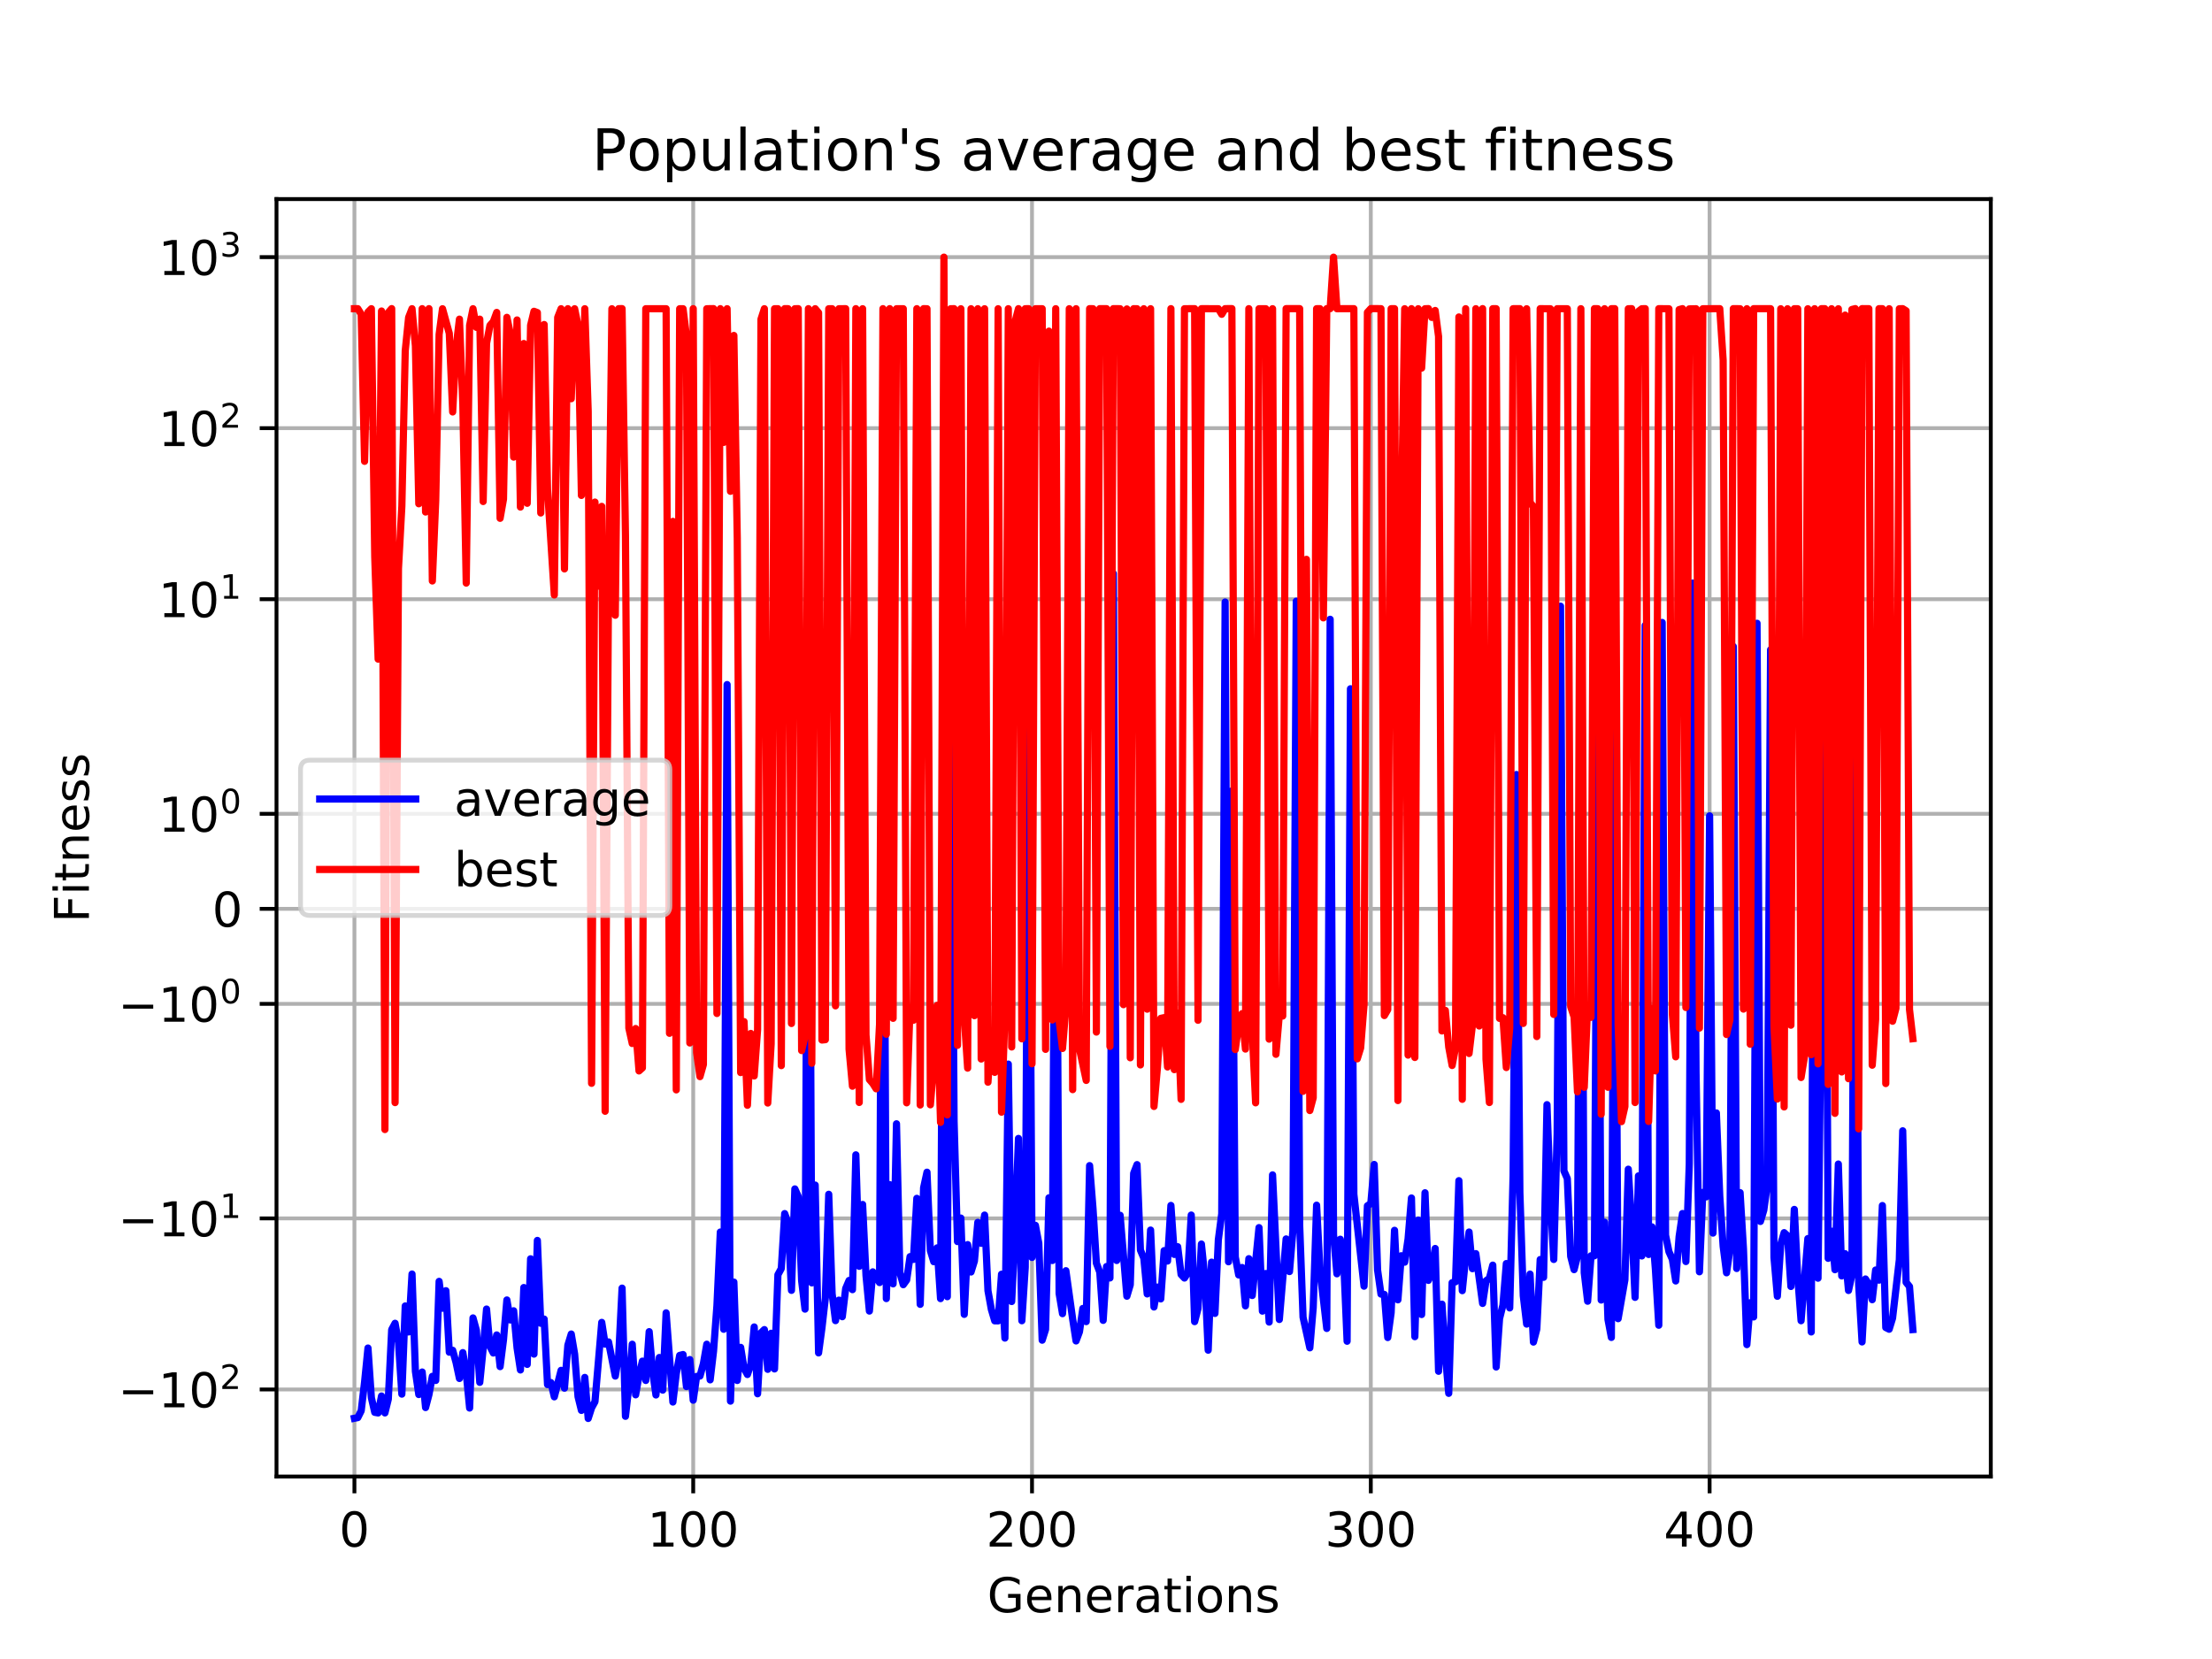 <?xml version="1.0" encoding="utf-8" standalone="no"?>
<!DOCTYPE svg PUBLIC "-//W3C//DTD SVG 1.1//EN"
  "http://www.w3.org/Graphics/SVG/1.1/DTD/svg11.dtd">
<!-- Created with matplotlib (https://matplotlib.org/) -->
<svg height="345.6pt" version="1.1" viewBox="0 0 460.8 345.6" width="460.8pt" xmlns="http://www.w3.org/2000/svg" xmlns:xlink="http://www.w3.org/1999/xlink">
 <defs>
  <style type="text/css">
*{stroke-linecap:butt;stroke-linejoin:round;}
  </style>
 </defs>
 <g id="figure_1">
  <g id="patch_1">
   <path d="M 0 345.6 
L 460.8 345.6 
L 460.8 0 
L 0 0 
z
" style="fill:#ffffff;"/>
  </g>
  <g id="axes_1">
   <g id="patch_2">
    <path d="M 57.6 307.584 
L 414.72 307.584 
L 414.72 41.472 
L 57.6 41.472 
z
" style="fill:#ffffff;"/>
   </g>
   <g id="matplotlib.axis_1">
    <g id="xtick_1">
     <g id="line2d_1">
      <path clip-path="url(#pacd2a97921)" d="M 73.833 307.584 
L 73.833 41.472 
" style="fill:none;stroke:#b0b0b0;stroke-linecap:square;stroke-width:0.8;"/>
     </g>
     <g id="line2d_2">
      <defs>
       <path d="M 0 0 
L 0 3.5 
" id="m0d4d7b75b8" style="stroke:#000000;stroke-width:0.8;"/>
      </defs>
      <g>
       <use style="stroke:#000000;stroke-width:0.8;" x="73.833" xlink:href="#m0d4d7b75b8" y="307.584"/>
      </g>
     </g>
     <g id="text_1">
      <!-- 0 -->
      <defs>
       <path d="M 31.781 66.406 
Q 24.172 66.406 20.328 58.906 
Q 16.5 51.422 16.5 36.375 
Q 16.5 21.391 20.328 13.891 
Q 24.172 6.391 31.781 6.391 
Q 39.453 6.391 43.281 13.891 
Q 47.125 21.391 47.125 36.375 
Q 47.125 51.422 43.281 58.906 
Q 39.453 66.406 31.781 66.406 
z
M 31.781 74.219 
Q 44.047 74.219 50.516 64.516 
Q 56.984 54.828 56.984 36.375 
Q 56.984 17.969 50.516 8.266 
Q 44.047 -1.422 31.781 -1.422 
Q 19.531 -1.422 13.062 8.266 
Q 6.594 17.969 6.594 36.375 
Q 6.594 54.828 13.062 64.516 
Q 19.531 74.219 31.781 74.219 
z
" id="DejaVuSans-48"/>
      </defs>
      <g transform="translate(70.651 322.182)scale(0.1 -0.1)">
       <use xlink:href="#DejaVuSans-48"/>
      </g>
     </g>
    </g>
    <g id="xtick_2">
     <g id="line2d_3">
      <path clip-path="url(#pacd2a97921)" d="M 144.41 307.584 
L 144.41 41.472 
" style="fill:none;stroke:#b0b0b0;stroke-linecap:square;stroke-width:0.8;"/>
     </g>
     <g id="line2d_4">
      <g>
       <use style="stroke:#000000;stroke-width:0.8;" x="144.41" xlink:href="#m0d4d7b75b8" y="307.584"/>
      </g>
     </g>
     <g id="text_2">
      <!-- 100 -->
      <defs>
       <path d="M 12.406 8.297 
L 28.516 8.297 
L 28.516 63.922 
L 10.984 60.406 
L 10.984 69.391 
L 28.422 72.906 
L 38.281 72.906 
L 38.281 8.297 
L 54.391 8.297 
L 54.391 0 
L 12.406 0 
z
" id="DejaVuSans-49"/>
      </defs>
      <g transform="translate(134.866 322.182)scale(0.1 -0.1)">
       <use xlink:href="#DejaVuSans-49"/>
       <use x="63.623" xlink:href="#DejaVuSans-48"/>
       <use x="127.246" xlink:href="#DejaVuSans-48"/>
      </g>
     </g>
    </g>
    <g id="xtick_3">
     <g id="line2d_5">
      <path clip-path="url(#pacd2a97921)" d="M 214.987 307.584 
L 214.987 41.472 
" style="fill:none;stroke:#b0b0b0;stroke-linecap:square;stroke-width:0.8;"/>
     </g>
     <g id="line2d_6">
      <g>
       <use style="stroke:#000000;stroke-width:0.8;" x="214.987" xlink:href="#m0d4d7b75b8" y="307.584"/>
      </g>
     </g>
     <g id="text_3">
      <!-- 200 -->
      <defs>
       <path d="M 19.188 8.297 
L 53.609 8.297 
L 53.609 0 
L 7.328 0 
L 7.328 8.297 
Q 12.938 14.109 22.625 23.891 
Q 32.328 33.688 34.812 36.531 
Q 39.547 41.844 41.422 45.531 
Q 43.312 49.219 43.312 52.781 
Q 43.312 58.594 39.234 62.25 
Q 35.156 65.922 28.609 65.922 
Q 23.969 65.922 18.812 64.312 
Q 13.672 62.703 7.812 59.422 
L 7.812 69.391 
Q 13.766 71.781 18.938 73 
Q 24.125 74.219 28.422 74.219 
Q 39.75 74.219 46.484 68.547 
Q 53.219 62.891 53.219 53.422 
Q 53.219 48.922 51.531 44.891 
Q 49.859 40.875 45.406 35.406 
Q 44.188 33.984 37.641 27.219 
Q 31.109 20.453 19.188 8.297 
z
" id="DejaVuSans-50"/>
      </defs>
      <g transform="translate(205.443 322.182)scale(0.1 -0.1)">
       <use xlink:href="#DejaVuSans-50"/>
       <use x="63.623" xlink:href="#DejaVuSans-48"/>
       <use x="127.246" xlink:href="#DejaVuSans-48"/>
      </g>
     </g>
    </g>
    <g id="xtick_4">
     <g id="line2d_7">
      <path clip-path="url(#pacd2a97921)" d="M 285.564 307.584 
L 285.564 41.472 
" style="fill:none;stroke:#b0b0b0;stroke-linecap:square;stroke-width:0.8;"/>
     </g>
     <g id="line2d_8">
      <g>
       <use style="stroke:#000000;stroke-width:0.8;" x="285.564" xlink:href="#m0d4d7b75b8" y="307.584"/>
      </g>
     </g>
     <g id="text_4">
      <!-- 300 -->
      <defs>
       <path d="M 40.578 39.312 
Q 47.656 37.797 51.625 33 
Q 55.609 28.219 55.609 21.188 
Q 55.609 10.406 48.188 4.484 
Q 40.766 -1.422 27.094 -1.422 
Q 22.516 -1.422 17.656 -0.516 
Q 12.797 0.391 7.625 2.203 
L 7.625 11.719 
Q 11.719 9.328 16.594 8.109 
Q 21.484 6.891 26.812 6.891 
Q 36.078 6.891 40.938 10.547 
Q 45.797 14.203 45.797 21.188 
Q 45.797 27.641 41.281 31.266 
Q 36.766 34.906 28.719 34.906 
L 20.219 34.906 
L 20.219 43.016 
L 29.109 43.016 
Q 36.375 43.016 40.234 45.922 
Q 44.094 48.828 44.094 54.297 
Q 44.094 59.906 40.109 62.906 
Q 36.141 65.922 28.719 65.922 
Q 24.656 65.922 20.016 65.031 
Q 15.375 64.156 9.812 62.312 
L 9.812 71.094 
Q 15.438 72.656 20.344 73.438 
Q 25.25 74.219 29.594 74.219 
Q 40.828 74.219 47.359 69.109 
Q 53.906 64.016 53.906 55.328 
Q 53.906 49.266 50.438 45.094 
Q 46.969 40.922 40.578 39.312 
z
" id="DejaVuSans-51"/>
      </defs>
      <g transform="translate(276.02 322.182)scale(0.1 -0.1)">
       <use xlink:href="#DejaVuSans-51"/>
       <use x="63.623" xlink:href="#DejaVuSans-48"/>
       <use x="127.246" xlink:href="#DejaVuSans-48"/>
      </g>
     </g>
    </g>
    <g id="xtick_5">
     <g id="line2d_9">
      <path clip-path="url(#pacd2a97921)" d="M 356.141 307.584 
L 356.141 41.472 
" style="fill:none;stroke:#b0b0b0;stroke-linecap:square;stroke-width:0.8;"/>
     </g>
     <g id="line2d_10">
      <g>
       <use style="stroke:#000000;stroke-width:0.8;" x="356.141" xlink:href="#m0d4d7b75b8" y="307.584"/>
      </g>
     </g>
     <g id="text_5">
      <!-- 400 -->
      <defs>
       <path d="M 37.797 64.312 
L 12.891 25.391 
L 37.797 25.391 
z
M 35.203 72.906 
L 47.609 72.906 
L 47.609 25.391 
L 58.016 25.391 
L 58.016 17.188 
L 47.609 17.188 
L 47.609 0 
L 37.797 0 
L 37.797 17.188 
L 4.891 17.188 
L 4.891 26.703 
z
" id="DejaVuSans-52"/>
      </defs>
      <g transform="translate(346.597 322.182)scale(0.1 -0.1)">
       <use xlink:href="#DejaVuSans-52"/>
       <use x="63.623" xlink:href="#DejaVuSans-48"/>
       <use x="127.246" xlink:href="#DejaVuSans-48"/>
      </g>
     </g>
    </g>
    <g id="text_6">
     <!-- Generations -->
     <defs>
      <path d="M 59.516 10.406 
L 59.516 29.984 
L 43.406 29.984 
L 43.406 38.094 
L 69.281 38.094 
L 69.281 6.781 
Q 63.578 2.734 56.688 0.656 
Q 49.812 -1.422 42 -1.422 
Q 24.906 -1.422 15.25 8.562 
Q 5.609 18.562 5.609 36.375 
Q 5.609 54.25 15.25 64.234 
Q 24.906 74.219 42 74.219 
Q 49.125 74.219 55.547 72.453 
Q 61.969 70.703 67.391 67.281 
L 67.391 56.781 
Q 61.922 61.422 55.766 63.766 
Q 49.609 66.109 42.828 66.109 
Q 29.438 66.109 22.719 58.641 
Q 16.016 51.172 16.016 36.375 
Q 16.016 21.625 22.719 14.156 
Q 29.438 6.688 42.828 6.688 
Q 48.047 6.688 52.141 7.594 
Q 56.25 8.5 59.516 10.406 
z
" id="DejaVuSans-71"/>
      <path d="M 56.203 29.594 
L 56.203 25.203 
L 14.891 25.203 
Q 15.484 15.922 20.484 11.062 
Q 25.484 6.203 34.422 6.203 
Q 39.594 6.203 44.453 7.469 
Q 49.312 8.734 54.109 11.281 
L 54.109 2.781 
Q 49.266 0.734 44.188 -0.344 
Q 39.109 -1.422 33.891 -1.422 
Q 20.797 -1.422 13.156 6.188 
Q 5.516 13.812 5.516 26.812 
Q 5.516 40.234 12.766 48.109 
Q 20.016 56 32.328 56 
Q 43.359 56 49.781 48.891 
Q 56.203 41.797 56.203 29.594 
z
M 47.219 32.234 
Q 47.125 39.594 43.094 43.984 
Q 39.062 48.391 32.422 48.391 
Q 24.906 48.391 20.391 44.141 
Q 15.875 39.891 15.188 32.172 
z
" id="DejaVuSans-101"/>
      <path d="M 54.891 33.016 
L 54.891 0 
L 45.906 0 
L 45.906 32.719 
Q 45.906 40.484 42.875 44.328 
Q 39.844 48.188 33.797 48.188 
Q 26.516 48.188 22.312 43.547 
Q 18.109 38.922 18.109 30.906 
L 18.109 0 
L 9.078 0 
L 9.078 54.688 
L 18.109 54.688 
L 18.109 46.188 
Q 21.344 51.125 25.703 53.562 
Q 30.078 56 35.797 56 
Q 45.219 56 50.047 50.172 
Q 54.891 44.344 54.891 33.016 
z
" id="DejaVuSans-110"/>
      <path d="M 41.109 46.297 
Q 39.594 47.172 37.812 47.578 
Q 36.031 48 33.891 48 
Q 26.266 48 22.188 43.047 
Q 18.109 38.094 18.109 28.812 
L 18.109 0 
L 9.078 0 
L 9.078 54.688 
L 18.109 54.688 
L 18.109 46.188 
Q 20.953 51.172 25.484 53.578 
Q 30.031 56 36.531 56 
Q 37.453 56 38.578 55.875 
Q 39.703 55.766 41.062 55.516 
z
" id="DejaVuSans-114"/>
      <path d="M 34.281 27.484 
Q 23.391 27.484 19.188 25 
Q 14.984 22.516 14.984 16.5 
Q 14.984 11.719 18.141 8.906 
Q 21.297 6.109 26.703 6.109 
Q 34.188 6.109 38.703 11.406 
Q 43.219 16.703 43.219 25.484 
L 43.219 27.484 
z
M 52.203 31.203 
L 52.203 0 
L 43.219 0 
L 43.219 8.297 
Q 40.141 3.328 35.547 0.953 
Q 30.953 -1.422 24.312 -1.422 
Q 15.922 -1.422 10.953 3.297 
Q 6 8.016 6 15.922 
Q 6 25.141 12.172 29.828 
Q 18.359 34.516 30.609 34.516 
L 43.219 34.516 
L 43.219 35.406 
Q 43.219 41.609 39.141 45 
Q 35.062 48.391 27.688 48.391 
Q 23 48.391 18.547 47.266 
Q 14.109 46.141 10.016 43.891 
L 10.016 52.203 
Q 14.938 54.109 19.578 55.047 
Q 24.219 56 28.609 56 
Q 40.484 56 46.344 49.844 
Q 52.203 43.703 52.203 31.203 
z
" id="DejaVuSans-97"/>
      <path d="M 18.312 70.219 
L 18.312 54.688 
L 36.812 54.688 
L 36.812 47.703 
L 18.312 47.703 
L 18.312 18.016 
Q 18.312 11.328 20.141 9.422 
Q 21.969 7.516 27.594 7.516 
L 36.812 7.516 
L 36.812 0 
L 27.594 0 
Q 17.188 0 13.234 3.875 
Q 9.281 7.766 9.281 18.016 
L 9.281 47.703 
L 2.688 47.703 
L 2.688 54.688 
L 9.281 54.688 
L 9.281 70.219 
z
" id="DejaVuSans-116"/>
      <path d="M 9.422 54.688 
L 18.406 54.688 
L 18.406 0 
L 9.422 0 
z
M 9.422 75.984 
L 18.406 75.984 
L 18.406 64.594 
L 9.422 64.594 
z
" id="DejaVuSans-105"/>
      <path d="M 30.609 48.391 
Q 23.391 48.391 19.188 42.75 
Q 14.984 37.109 14.984 27.297 
Q 14.984 17.484 19.156 11.844 
Q 23.344 6.203 30.609 6.203 
Q 37.797 6.203 41.984 11.859 
Q 46.188 17.531 46.188 27.297 
Q 46.188 37.016 41.984 42.703 
Q 37.797 48.391 30.609 48.391 
z
M 30.609 56 
Q 42.328 56 49.016 48.375 
Q 55.719 40.766 55.719 27.297 
Q 55.719 13.875 49.016 6.219 
Q 42.328 -1.422 30.609 -1.422 
Q 18.844 -1.422 12.172 6.219 
Q 5.516 13.875 5.516 27.297 
Q 5.516 40.766 12.172 48.375 
Q 18.844 56 30.609 56 
z
" id="DejaVuSans-111"/>
      <path d="M 44.281 53.078 
L 44.281 44.578 
Q 40.484 46.531 36.375 47.5 
Q 32.281 48.484 27.875 48.484 
Q 21.188 48.484 17.844 46.438 
Q 14.5 44.391 14.5 40.281 
Q 14.5 37.156 16.891 35.375 
Q 19.281 33.594 26.516 31.984 
L 29.594 31.297 
Q 39.156 29.25 43.188 25.516 
Q 47.219 21.781 47.219 15.094 
Q 47.219 7.469 41.188 3.016 
Q 35.156 -1.422 24.609 -1.422 
Q 20.219 -1.422 15.453 -0.562 
Q 10.688 0.297 5.422 2 
L 5.422 11.281 
Q 10.406 8.688 15.234 7.391 
Q 20.062 6.109 24.812 6.109 
Q 31.156 6.109 34.562 8.281 
Q 37.984 10.453 37.984 14.406 
Q 37.984 18.062 35.516 20.016 
Q 33.062 21.969 24.703 23.781 
L 21.578 24.516 
Q 13.234 26.266 9.516 29.906 
Q 5.812 33.547 5.812 39.891 
Q 5.812 47.609 11.281 51.797 
Q 16.75 56 26.812 56 
Q 31.781 56 36.172 55.266 
Q 40.578 54.547 44.281 53.078 
z
" id="DejaVuSans-115"/>
     </defs>
     <g transform="translate(205.662 335.861)scale(0.1 -0.1)">
      <use xlink:href="#DejaVuSans-71"/>
      <use x="77.49" xlink:href="#DejaVuSans-101"/>
      <use x="139.014" xlink:href="#DejaVuSans-110"/>
      <use x="202.393" xlink:href="#DejaVuSans-101"/>
      <use x="263.916" xlink:href="#DejaVuSans-114"/>
      <use x="305.029" xlink:href="#DejaVuSans-97"/>
      <use x="366.309" xlink:href="#DejaVuSans-116"/>
      <use x="405.518" xlink:href="#DejaVuSans-105"/>
      <use x="433.301" xlink:href="#DejaVuSans-111"/>
      <use x="494.482" xlink:href="#DejaVuSans-110"/>
      <use x="557.861" xlink:href="#DejaVuSans-115"/>
     </g>
    </g>
   </g>
   <g id="matplotlib.axis_2">
    <g id="ytick_1">
     <g id="line2d_11">
      <path clip-path="url(#pacd2a97921)" d="M 57.6 289.451 
L 414.72 289.451 
" style="fill:none;stroke:#b0b0b0;stroke-linecap:square;stroke-width:0.8;"/>
     </g>
     <g id="line2d_12">
      <defs>
       <path d="M 0 0 
L -3.5 0 
" id="m104f78a290" style="stroke:#000000;stroke-width:0.8;"/>
      </defs>
      <g>
       <use style="stroke:#000000;stroke-width:0.8;" x="57.6" xlink:href="#m104f78a290" y="289.451"/>
      </g>
     </g>
     <g id="text_7">
      <!-- $\mathdefault{-10^{2}}$ -->
      <defs>
       <path d="M 10.594 35.5 
L 73.188 35.5 
L 73.188 27.203 
L 10.594 27.203 
z
" id="DejaVuSans-8722"/>
      </defs>
      <g transform="translate(24.6 293.25)scale(0.1 -0.1)">
       <use transform="translate(0 0.766)" xlink:href="#DejaVuSans-8722"/>
       <use transform="translate(83.789 0.766)" xlink:href="#DejaVuSans-49"/>
       <use transform="translate(147.412 0.766)" xlink:href="#DejaVuSans-48"/>
       <use transform="translate(211.992 39.047)scale(0.7)" xlink:href="#DejaVuSans-50"/>
      </g>
     </g>
    </g>
    <g id="ytick_2">
     <g id="line2d_13">
      <path clip-path="url(#pacd2a97921)" d="M 57.6 253.819 
L 414.72 253.819 
" style="fill:none;stroke:#b0b0b0;stroke-linecap:square;stroke-width:0.8;"/>
     </g>
     <g id="line2d_14">
      <g>
       <use style="stroke:#000000;stroke-width:0.8;" x="57.6" xlink:href="#m104f78a290" y="253.819"/>
      </g>
     </g>
     <g id="text_8">
      <!-- $\mathdefault{-10^{1}}$ -->
      <g transform="translate(24.6 257.618)scale(0.1 -0.1)">
       <use transform="translate(0 0.684)" xlink:href="#DejaVuSans-8722"/>
       <use transform="translate(83.789 0.684)" xlink:href="#DejaVuSans-49"/>
       <use transform="translate(147.412 0.684)" xlink:href="#DejaVuSans-48"/>
       <use transform="translate(211.992 38.966)scale(0.7)" xlink:href="#DejaVuSans-49"/>
      </g>
     </g>
    </g>
    <g id="ytick_3">
     <g id="line2d_15">
      <path clip-path="url(#pacd2a97921)" d="M 57.6 209.118 
L 414.72 209.118 
" style="fill:none;stroke:#b0b0b0;stroke-linecap:square;stroke-width:0.8;"/>
     </g>
     <g id="line2d_16">
      <g>
       <use style="stroke:#000000;stroke-width:0.8;" x="57.6" xlink:href="#m104f78a290" y="209.118"/>
      </g>
     </g>
     <g id="text_9">
      <!-- $\mathdefault{-10^{0}}$ -->
      <g transform="translate(24.6 212.918)scale(0.1 -0.1)">
       <use transform="translate(0 0.766)" xlink:href="#DejaVuSans-8722"/>
       <use transform="translate(83.789 0.766)" xlink:href="#DejaVuSans-49"/>
       <use transform="translate(147.412 0.766)" xlink:href="#DejaVuSans-48"/>
       <use transform="translate(211.992 39.047)scale(0.7)" xlink:href="#DejaVuSans-48"/>
      </g>
     </g>
    </g>
    <g id="ytick_4">
     <g id="line2d_17">
      <path clip-path="url(#pacd2a97921)" d="M 57.6 189.323 
L 414.72 189.323 
" style="fill:none;stroke:#b0b0b0;stroke-linecap:square;stroke-width:0.8;"/>
     </g>
     <g id="line2d_18">
      <g>
       <use style="stroke:#000000;stroke-width:0.8;" x="57.6" xlink:href="#m104f78a290" y="189.323"/>
      </g>
     </g>
     <g id="text_10">
      <!-- $\mathdefault{0}$ -->
      <g transform="translate(44.2 193.122)scale(0.1 -0.1)">
       <use transform="translate(0 0.781)" xlink:href="#DejaVuSans-48"/>
      </g>
     </g>
    </g>
    <g id="ytick_5">
     <g id="line2d_19">
      <path clip-path="url(#pacd2a97921)" d="M 57.6 169.528 
L 414.72 169.528 
" style="fill:none;stroke:#b0b0b0;stroke-linecap:square;stroke-width:0.8;"/>
     </g>
     <g id="line2d_20">
      <g>
       <use style="stroke:#000000;stroke-width:0.8;" x="57.6" xlink:href="#m104f78a290" y="169.528"/>
      </g>
     </g>
     <g id="text_11">
      <!-- $\mathdefault{10^{0}}$ -->
      <g transform="translate(33 173.327)scale(0.1 -0.1)">
       <use transform="translate(0 0.766)" xlink:href="#DejaVuSans-49"/>
       <use transform="translate(63.623 0.766)" xlink:href="#DejaVuSans-48"/>
       <use transform="translate(128.203 39.047)scale(0.7)" xlink:href="#DejaVuSans-48"/>
      </g>
     </g>
    </g>
    <g id="ytick_6">
     <g id="line2d_21">
      <path clip-path="url(#pacd2a97921)" d="M 57.6 124.827 
L 414.72 124.827 
" style="fill:none;stroke:#b0b0b0;stroke-linecap:square;stroke-width:0.8;"/>
     </g>
     <g id="line2d_22">
      <g>
       <use style="stroke:#000000;stroke-width:0.8;" x="57.6" xlink:href="#m104f78a290" y="124.827"/>
      </g>
     </g>
     <g id="text_12">
      <!-- $\mathdefault{10^{1}}$ -->
      <g transform="translate(33 128.626)scale(0.1 -0.1)">
       <use transform="translate(0 0.684)" xlink:href="#DejaVuSans-49"/>
       <use transform="translate(63.623 0.684)" xlink:href="#DejaVuSans-48"/>
       <use transform="translate(128.203 38.966)scale(0.7)" xlink:href="#DejaVuSans-49"/>
      </g>
     </g>
    </g>
    <g id="ytick_7">
     <g id="line2d_23">
      <path clip-path="url(#pacd2a97921)" d="M 57.6 89.195 
L 414.72 89.195 
" style="fill:none;stroke:#b0b0b0;stroke-linecap:square;stroke-width:0.8;"/>
     </g>
     <g id="line2d_24">
      <g>
       <use style="stroke:#000000;stroke-width:0.8;" x="57.6" xlink:href="#m104f78a290" y="89.195"/>
      </g>
     </g>
     <g id="text_13">
      <!-- $\mathdefault{10^{2}}$ -->
      <g transform="translate(33 92.994)scale(0.1 -0.1)">
       <use transform="translate(0 0.766)" xlink:href="#DejaVuSans-49"/>
       <use transform="translate(63.623 0.766)" xlink:href="#DejaVuSans-48"/>
       <use transform="translate(128.203 39.047)scale(0.7)" xlink:href="#DejaVuSans-50"/>
      </g>
     </g>
    </g>
    <g id="ytick_8">
     <g id="line2d_25">
      <path clip-path="url(#pacd2a97921)" d="M 57.6 53.563 
L 414.72 53.563 
" style="fill:none;stroke:#b0b0b0;stroke-linecap:square;stroke-width:0.8;"/>
     </g>
     <g id="line2d_26">
      <g>
       <use style="stroke:#000000;stroke-width:0.8;" x="57.6" xlink:href="#m104f78a290" y="53.563"/>
      </g>
     </g>
     <g id="text_14">
      <!-- $\mathdefault{10^{3}}$ -->
      <g transform="translate(33 57.362)scale(0.1 -0.1)">
       <use transform="translate(0 0.766)" xlink:href="#DejaVuSans-49"/>
       <use transform="translate(63.623 0.766)" xlink:href="#DejaVuSans-48"/>
       <use transform="translate(128.203 39.047)scale(0.7)" xlink:href="#DejaVuSans-51"/>
      </g>
     </g>
    </g>
    <g id="text_15">
     <!-- Fitness -->
     <defs>
      <path d="M 9.812 72.906 
L 51.703 72.906 
L 51.703 64.594 
L 19.672 64.594 
L 19.672 43.109 
L 48.578 43.109 
L 48.578 34.812 
L 19.672 34.812 
L 19.672 0 
L 9.812 0 
z
" id="DejaVuSans-70"/>
     </defs>
     <g transform="translate(18.52 192.202)rotate(-90)scale(0.1 -0.1)">
      <use xlink:href="#DejaVuSans-70"/>
      <use x="57.41" xlink:href="#DejaVuSans-105"/>
      <use x="85.193" xlink:href="#DejaVuSans-116"/>
      <use x="124.402" xlink:href="#DejaVuSans-110"/>
      <use x="187.781" xlink:href="#DejaVuSans-101"/>
      <use x="249.305" xlink:href="#DejaVuSans-115"/>
      <use x="301.404" xlink:href="#DejaVuSans-115"/>
     </g>
    </g>
   </g>
   <g id="line2d_27">
    <path clip-path="url(#pacd2a97921)" d="M 73.833 295.453 
L 74.538 295.313 
L 75.244 293.892 
L 75.95 287.892 
L 76.656 280.82 
L 77.362 291.163 
L 78.067 294.214 
L 78.773 294.342 
L 79.479 290.811 
L 80.185 294.335 
L 80.89 291.475 
L 81.596 276.987 
L 82.302 275.664 
L 83.008 279.632 
L 83.714 290.42 
L 84.419 272.054 
L 85.125 277.472 
L 85.831 265.407 
L 86.537 285.687 
L 87.242 290.506 
L 87.948 285.818 
L 88.654 293.217 
L 89.36 290.521 
L 90.065 286.719 
L 90.771 287.574 
L 91.477 266.934 
L 92.183 272.531 
L 92.889 268.877 
L 93.594 281.688 
L 94.3 281.292 
L 95.006 283.844 
L 95.712 287.16 
L 96.417 281.777 
L 97.123 286.041 
L 97.829 293.318 
L 98.535 274.549 
L 99.24 277.122 
L 99.946 287.97 
L 100.652 280.961 
L 101.358 272.7 
L 102.064 280.482 
L 102.769 281.858 
L 103.475 278.094 
L 104.181 284.689 
L 104.887 279.1 
L 105.592 270.808 
L 106.298 274.969 
L 107.004 273.063 
L 107.71 280.781 
L 108.415 285.388 
L 109.121 268.218 
L 109.827 284.226 
L 110.533 262.233 
L 111.239 282.084 
L 111.944 258.405 
L 112.65 275.664 
L 113.356 274.787 
L 114.062 288.441 
L 114.767 288.018 
L 115.473 290.984 
L 116.885 285.469 
L 117.591 289.18 
L 118.296 280.225 
L 119.002 277.904 
L 119.708 282.082 
L 120.414 290.95 
L 121.119 293.812 
L 121.825 286.941 
L 122.531 295.488 
L 123.237 293.283 
L 123.942 291.995 
L 125.354 275.477 
L 126.06 280.009 
L 126.766 279.546 
L 128.177 286.661 
L 128.883 282.437 
L 129.589 268.341 
L 130.294 295.042 
L 131 288.85 
L 131.706 280.028 
L 132.412 290.565 
L 133.117 286.556 
L 133.823 283.557 
L 134.529 287.574 
L 135.235 277.41 
L 135.941 285.599 
L 136.646 290.595 
L 137.352 282.793 
L 138.058 289.586 
L 138.764 273.493 
L 140.175 292.068 
L 140.881 286.173 
L 141.587 282.358 
L 142.292 282.178 
L 142.998 288.846 
L 143.704 283.223 
L 144.41 291.686 
L 145.116 286.732 
L 145.821 286.652 
L 146.527 284.079 
L 147.233 280.026 
L 147.939 287.448 
L 148.644 281.465 
L 149.35 271.974 
L 150.056 256.66 
L 150.762 276.913 
L 151.468 142.606 
L 152.173 291.879 
L 152.879 267.08 
L 153.585 287.575 
L 154.291 280.68 
L 154.996 285.027 
L 155.702 286.333 
L 156.408 284.254 
L 157.114 276.43 
L 157.819 290.346 
L 158.525 277.667 
L 159.231 276.981 
L 159.937 285.253 
L 160.643 277.745 
L 161.348 285.174 
L 162.054 265.549 
L 162.76 264.253 
L 163.466 252.815 
L 164.171 254.758 
L 164.877 268.802 
L 165.583 247.678 
L 166.289 249.257 
L 166.994 266.797 
L 167.7 272.716 
L 168.406 117.644 
L 169.112 267.245 
L 169.818 246.869 
L 170.523 281.833 
L 171.229 276.612 
L 171.935 270.388 
L 172.641 248.795 
L 173.346 269.498 
L 174.052 275.111 
L 174.758 270.846 
L 175.464 274.291 
L 176.169 268.424 
L 176.875 266.748 
L 177.581 268.66 
L 178.287 240.576 
L 178.993 263.796 
L 179.698 250.911 
L 180.404 265.724 
L 181.11 273.117 
L 181.816 264.953 
L 183.227 267.181 
L 183.933 118.097 
L 184.639 270.516 
L 185.345 246.78 
L 186.05 267.448 
L 186.756 234.11 
L 187.462 265.123 
L 188.168 267.625 
L 188.873 266.647 
L 189.579 261.781 
L 190.285 262.357 
L 190.991 249.638 
L 191.696 271.716 
L 192.402 247.433 
L 193.108 244.19 
L 193.814 260.517 
L 194.52 262.836 
L 195.225 259.956 
L 195.931 270.523 
L 196.637 147.247 
L 197.343 270.123 
L 198.048 123.067 
L 198.754 233.553 
L 199.46 258.639 
L 200.166 253.749 
L 200.871 273.803 
L 201.577 259.275 
L 202.283 264.977 
L 202.989 262.691 
L 203.695 254.637 
L 204.4 259.008 
L 205.106 253.123 
L 205.812 268.873 
L 206.518 272.785 
L 207.223 275.153 
L 207.929 275.16 
L 208.635 265.446 
L 209.341 278.744 
L 210.046 221.676 
L 210.752 271.132 
L 211.458 256.444 
L 212.164 237.16 
L 212.87 275.133 
L 213.575 264.011 
L 214.281 141.081 
L 214.987 261.95 
L 215.693 255.258 
L 216.398 258.979 
L 217.104 279.182 
L 217.81 276.957 
L 218.516 249.525 
L 219.222 262.59 
L 219.927 143.644 
L 220.633 269.45 
L 221.339 273.657 
L 222.045 264.713 
L 223.456 274.813 
L 224.162 279.341 
L 224.868 277.44 
L 225.573 272.576 
L 226.279 275.312 
L 226.985 242.816 
L 227.691 251.741 
L 228.397 263.142 
L 229.102 265 
L 229.808 275.054 
L 230.514 263.843 
L 231.22 266.221 
L 231.925 119.477 
L 232.631 262.581 
L 233.337 253.162 
L 234.748 270.021 
L 235.454 267.645 
L 236.16 244.425 
L 236.866 242.612 
L 237.572 260.42 
L 238.277 262.088 
L 238.983 269.548 
L 239.689 256.245 
L 240.395 272.267 
L 241.1 268.119 
L 241.806 270.584 
L 242.512 260.532 
L 243.218 262.698 
L 243.923 251.115 
L 244.629 261.32 
L 245.335 259.715 
L 246.041 265.494 
L 246.747 266.239 
L 247.452 265.108 
L 248.158 253.118 
L 248.864 275.319 
L 249.57 272.599 
L 250.275 259.156 
L 250.981 266.007 
L 251.687 281.266 
L 252.393 262.93 
L 253.098 273.611 
L 253.804 258.249 
L 254.51 252.85 
L 255.216 125.416 
L 255.922 262.848 
L 256.627 164.747 
L 257.333 261.821 
L 258.039 265.591 
L 258.745 264.043 
L 259.45 272.036 
L 260.156 262.208 
L 260.862 269.878 
L 262.274 255.735 
L 262.979 273.132 
L 263.685 265.297 
L 264.391 275.411 
L 265.097 244.752 
L 266.508 274.871 
L 267.92 258.094 
L 268.625 264.889 
L 269.331 256.395 
L 270.037 125.239 
L 270.743 255.152 
L 271.449 274.398 
L 272.86 280.777 
L 273.566 272.393 
L 274.272 251.062 
L 274.977 264.63 
L 276.389 276.736 
L 277.095 129.011 
L 277.8 257.167 
L 278.506 265.355 
L 279.212 258.158 
L 279.918 262.784 
L 280.624 279.403 
L 281.329 143.484 
L 282.035 248.776 
L 284.152 267.936 
L 284.858 251.196 
L 285.564 250.718 
L 286.27 242.579 
L 286.975 264.575 
L 287.681 269.58 
L 288.387 269.656 
L 289.093 278.633 
L 289.799 273.448 
L 290.504 256.298 
L 291.21 270.776 
L 291.916 261.593 
L 292.622 262.934 
L 293.327 258.08 
L 294.033 249.563 
L 294.739 278.45 
L 295.445 254.164 
L 296.151 273.84 
L 296.856 248.478 
L 297.562 266.723 
L 298.268 265.191 
L 298.974 260.083 
L 299.679 285.66 
L 300.385 271.679 
L 301.091 282.171 
L 301.797 290.256 
L 302.502 267.21 
L 303.208 267.014 
L 303.914 245.957 
L 304.62 268.867 
L 305.326 261.909 
L 306.031 256.656 
L 306.737 264.289 
L 307.443 261.157 
L 308.854 271.526 
L 309.56 266.827 
L 310.266 266.313 
L 310.972 263.553 
L 311.677 284.766 
L 312.383 274.699 
L 313.089 271.867 
L 313.795 263.224 
L 314.501 272.466 
L 315.206 244.884 
L 315.912 161.345 
L 316.618 248.374 
L 317.324 269.934 
L 318.029 275.832 
L 318.735 265.421 
L 319.441 279.578 
L 320.147 276.873 
L 320.852 262.381 
L 321.558 266.089 
L 322.264 230.12 
L 322.97 249.355 
L 323.676 262.366 
L 324.381 236.132 
L 325.087 126.279 
L 325.793 243.904 
L 326.499 245.525 
L 327.204 261.728 
L 327.91 264.489 
L 328.616 261.749 
L 329.322 132.765 
L 330.028 265.137 
L 330.733 271.069 
L 331.439 261.604 
L 332.145 261.609 
L 332.851 141.602 
L 333.556 270.819 
L 334.262 254.602 
L 334.968 274.86 
L 335.674 278.611 
L 336.379 151.616 
L 337.085 274.703 
L 338.497 266.599 
L 339.203 243.569 
L 339.908 255.237 
L 340.614 270.263 
L 341.32 244.96 
L 342.026 261.636 
L 342.731 130.28 
L 343.437 261.332 
L 344.143 255.583 
L 344.849 264.407 
L 345.554 276.07 
L 346.26 129.67 
L 346.966 257.292 
L 347.672 260.752 
L 348.378 262.327 
L 349.083 266.846 
L 349.789 257.613 
L 350.495 252.801 
L 351.201 262.8 
L 351.906 242.476 
L 352.612 121.454 
L 353.318 223.403 
L 354.024 264.938 
L 354.729 248.399 
L 355.435 249.328 
L 356.141 169.953 
L 356.847 256.872 
L 357.553 231.845 
L 358.258 249.162 
L 358.964 259.639 
L 359.67 265.148 
L 360.376 260.287 
L 361.081 134.677 
L 361.787 264.249 
L 362.493 248.451 
L 363.199 260.219 
L 363.905 280.105 
L 364.61 271.385 
L 365.316 274.34 
L 366.022 129.839 
L 366.728 254.449 
L 367.433 252.095 
L 368.139 246.97 
L 368.845 135.359 
L 369.551 261.946 
L 370.256 270.037 
L 370.962 259.213 
L 371.668 256.784 
L 372.374 257.451 
L 373.08 267.995 
L 373.785 251.944 
L 374.491 265.894 
L 375.197 275.13 
L 376.608 258.019 
L 377.314 277.472 
L 378.02 121.964 
L 378.726 266.271 
L 379.431 203.264 
L 380.137 121.996 
L 380.843 262.13 
L 381.549 256.482 
L 382.255 264.503 
L 382.96 242.494 
L 383.666 265.796 
L 384.372 261.162 
L 385.078 268.827 
L 385.783 265.618 
L 386.489 135.439 
L 387.195 267.593 
L 387.901 279.548 
L 388.606 266.433 
L 389.312 267.523 
L 390.018 270.751 
L 390.724 264.573 
L 391.43 266.679 
L 392.135 251.139 
L 392.841 276.548 
L 393.547 276.903 
L 394.253 274.603 
L 395.664 262.425 
L 396.37 235.57 
L 397.076 267.133 
L 397.782 268.004 
L 398.487 276.974 
L 398.487 276.974 
" style="fill:none;stroke:#0000ff;stroke-linecap:square;stroke-width:1.5;"/>
   </g>
   <g id="line2d_28">
    <path clip-path="url(#pacd2a97921)" d="M 73.833 64.31 
L 74.538 64.306 
L 75.244 65.44 
L 75.95 96.103 
L 76.656 65.019 
L 77.362 64.31 
L 78.067 115.993 
L 78.773 137.307 
L 79.479 64.79 
L 80.185 235.301 
L 80.89 65.103 
L 81.596 64.292 
L 82.302 229.691 
L 83.008 118.453 
L 83.714 105.45 
L 84.419 73.053 
L 85.125 66.122 
L 85.831 64.307 
L 86.537 72.065 
L 87.242 104.942 
L 87.948 64.304 
L 88.654 106.659 
L 89.36 64.298 
L 90.065 121.028 
L 90.771 104.222 
L 91.477 69.664 
L 92.183 64.318 
L 93.594 69.445 
L 94.3 85.812 
L 95.006 72.378 
L 95.712 66.484 
L 96.417 84.228 
L 97.123 121.466 
L 97.829 67.789 
L 98.535 64.313 
L 99.24 68.188 
L 99.946 66.486 
L 100.652 104.473 
L 101.358 71.533 
L 102.064 67.797 
L 102.769 67.001 
L 103.475 65.083 
L 104.181 107.973 
L 104.887 103.978 
L 105.592 66.111 
L 106.298 69.441 
L 107.004 95.219 
L 107.71 66.655 
L 108.415 105.63 
L 109.121 71.558 
L 109.827 104.842 
L 110.533 67.769 
L 111.239 64.849 
L 111.944 65.115 
L 112.65 106.859 
L 113.356 67.602 
L 114.062 101.953 
L 115.473 123.946 
L 116.179 66.111 
L 116.885 64.314 
L 117.591 118.513 
L 118.296 64.306 
L 119.002 83.061 
L 119.708 64.317 
L 120.414 67.794 
L 121.119 103.207 
L 121.825 64.313 
L 122.531 85.643 
L 123.237 225.674 
L 123.942 104.596 
L 124.648 122.095 
L 125.354 105.487 
L 126.06 231.496 
L 126.766 121.63 
L 127.471 64.319 
L 128.177 128.166 
L 128.883 64.3 
L 129.589 64.295 
L 130.294 111.542 
L 131 214.171 
L 131.706 217.384 
L 132.412 214.26 
L 133.117 223.093 
L 133.823 222.459 
L 134.529 64.312 
L 138.764 64.313 
L 139.469 215.255 
L 140.175 108.614 
L 140.881 227.039 
L 141.587 64.318 
L 142.292 64.314 
L 142.998 69.946 
L 143.704 217.27 
L 144.41 64.3 
L 145.116 219.239 
L 145.821 224.279 
L 146.527 221.771 
L 147.233 64.316 
L 148.644 64.295 
L 149.35 211.129 
L 150.056 64.305 
L 150.762 92.154 
L 151.468 64.308 
L 152.173 102.348 
L 152.879 69.881 
L 153.585 112.138 
L 154.291 223.433 
L 154.996 212.82 
L 155.702 230.247 
L 156.408 215.286 
L 157.114 224.14 
L 157.819 214.494 
L 158.525 66.498 
L 159.231 64.311 
L 159.937 229.781 
L 160.643 217.461 
L 161.348 64.32 
L 162.054 64.311 
L 162.76 221.988 
L 163.466 64.3 
L 164.171 64.31 
L 164.877 213.214 
L 165.583 64.317 
L 166.289 64.302 
L 166.994 218.852 
L 167.7 215.907 
L 168.406 64.303 
L 169.112 221.491 
L 169.818 64.308 
L 170.523 65.149 
L 171.229 216.655 
L 171.935 216.583 
L 172.641 64.32 
L 173.346 64.316 
L 174.052 209.537 
L 174.758 64.313 
L 176.169 64.308 
L 176.875 218.563 
L 177.581 226.28 
L 178.287 64.3 
L 178.993 229.661 
L 179.698 64.314 
L 180.404 215.587 
L 181.11 224.886 
L 181.816 225.7 
L 182.521 226.814 
L 183.227 213.379 
L 183.933 64.302 
L 184.639 215.455 
L 185.345 64.297 
L 186.05 212.135 
L 186.756 64.319 
L 188.168 64.312 
L 188.873 229.734 
L 189.579 209.853 
L 190.285 212.536 
L 190.991 64.305 
L 191.696 230.193 
L 192.402 64.302 
L 193.108 64.316 
L 193.814 230.147 
L 194.52 221.564 
L 195.225 209.434 
L 195.931 233.814 
L 196.637 53.568 
L 197.343 232.253 
L 198.048 64.316 
L 198.754 64.305 
L 199.46 217.766 
L 200.166 64.319 
L 200.871 211.856 
L 201.577 222.509 
L 202.283 64.317 
L 202.989 211.586 
L 203.695 64.311 
L 204.4 220.611 
L 205.106 64.318 
L 205.812 225.44 
L 206.518 214.743 
L 207.223 223.39 
L 207.929 64.315 
L 208.635 231.685 
L 209.341 211.552 
L 210.046 64.311 
L 210.752 218.102 
L 211.458 66.996 
L 212.164 64.303 
L 212.87 216.409 
L 213.575 64.312 
L 214.281 64.305 
L 214.987 221.597 
L 215.693 64.316 
L 217.104 64.31 
L 217.81 218.596 
L 218.516 68.984 
L 219.222 212.479 
L 219.927 64.307 
L 220.633 212.566 
L 221.339 218.411 
L 222.045 209.821 
L 222.75 64.311 
L 223.456 226.99 
L 224.162 64.309 
L 224.868 218.47 
L 226.279 225.068 
L 226.985 64.299 
L 227.691 64.312 
L 228.397 215 
L 229.102 64.301 
L 230.514 64.304 
L 231.22 217.984 
L 231.925 64.301 
L 233.337 64.312 
L 234.043 209.291 
L 234.748 64.358 
L 235.454 220.353 
L 236.16 64.308 
L 236.866 64.318 
L 237.572 221.842 
L 238.277 64.316 
L 238.983 210.229 
L 239.689 64.313 
L 240.395 230.492 
L 241.1 222.558 
L 241.806 212.142 
L 242.512 211.992 
L 243.218 222.269 
L 243.923 64.299 
L 244.629 222.825 
L 245.335 211.052 
L 246.041 229.018 
L 246.747 64.316 
L 248.864 64.3 
L 249.57 212.542 
L 250.275 64.309 
L 253.804 64.311 
L 254.51 65.471 
L 255.216 64.299 
L 256.627 64.294 
L 257.333 218.641 
L 258.039 213.496 
L 258.745 211.16 
L 259.45 218.539 
L 260.156 64.299 
L 260.862 214.947 
L 261.568 229.736 
L 262.274 64.315 
L 263.685 64.317 
L 264.391 216.473 
L 265.097 64.31 
L 265.802 219.631 
L 266.508 211.369 
L 267.214 211.657 
L 267.92 64.297 
L 270.743 64.297 
L 271.449 227.344 
L 272.154 116.522 
L 272.86 231.345 
L 273.566 228.679 
L 274.272 64.308 
L 274.977 64.307 
L 275.683 128.714 
L 276.389 64.295 
L 277.095 64.306 
L 277.8 53.576 
L 278.506 64.31 
L 282.035 64.3 
L 282.741 220.574 
L 283.447 218.316 
L 284.152 209.297 
L 284.858 65.075 
L 285.564 64.294 
L 287.681 64.299 
L 288.387 211.558 
L 289.093 210.329 
L 289.799 64.31 
L 290.504 64.306 
L 291.21 229.264 
L 291.916 109.207 
L 292.622 64.317 
L 293.327 219.797 
L 294.033 64.305 
L 294.739 220.291 
L 295.445 64.313 
L 296.151 76.68 
L 296.856 64.319 
L 297.562 64.291 
L 298.268 66.123 
L 298.974 64.676 
L 299.679 70.099 
L 300.385 214.766 
L 301.091 210.482 
L 301.797 218.126 
L 302.502 221.958 
L 303.208 218.268 
L 303.914 66.029 
L 304.62 229.006 
L 305.326 64.308 
L 306.031 219.462 
L 306.737 213.53 
L 307.443 64.306 
L 308.149 213.732 
L 308.854 64.292 
L 309.56 220.649 
L 310.266 229.674 
L 310.972 64.31 
L 311.677 64.31 
L 312.383 212.151 
L 313.089 212.001 
L 313.795 222.388 
L 314.501 214.184 
L 315.206 64.308 
L 316.618 64.298 
L 317.324 213.198 
L 318.029 64.319 
L 318.735 104.643 
L 319.441 105.555 
L 320.147 215.932 
L 320.852 64.305 
L 322.97 64.32 
L 323.676 211.328 
L 324.381 64.312 
L 326.499 64.32 
L 327.204 209.703 
L 327.91 211.85 
L 328.616 227.451 
L 329.322 64.308 
L 330.028 226.513 
L 330.733 209.434 
L 331.439 211.929 
L 332.145 64.3 
L 332.851 64.311 
L 333.556 232.104 
L 334.262 64.313 
L 334.968 226.499 
L 335.674 64.31 
L 336.379 64.298 
L 337.085 213.41 
L 337.791 233.654 
L 338.497 230.507 
L 339.203 64.32 
L 339.908 64.297 
L 340.614 229.676 
L 341.32 64.86 
L 342.026 64.317 
L 342.731 64.299 
L 343.437 233.613 
L 344.143 210.099 
L 344.849 223.092 
L 345.554 64.304 
L 347.672 64.319 
L 348.378 211.22 
L 349.083 220.153 
L 349.789 64.494 
L 350.495 64.299 
L 351.201 209.882 
L 351.906 64.35 
L 353.318 64.318 
L 354.024 214.17 
L 354.729 64.319 
L 358.258 64.302 
L 358.964 75.043 
L 359.67 215.505 
L 360.376 212.446 
L 361.081 64.298 
L 362.493 64.314 
L 363.199 210.213 
L 363.905 64.313 
L 364.61 217.532 
L 365.316 64.305 
L 368.845 64.309 
L 369.551 213.74 
L 370.256 228.95 
L 370.962 64.319 
L 371.668 230.594 
L 372.374 64.319 
L 373.08 213.565 
L 373.785 64.314 
L 374.491 64.318 
L 375.197 224.465 
L 375.903 220.129 
L 376.608 64.319 
L 377.314 219.714 
L 378.02 64.307 
L 378.726 221.612 
L 379.431 64.302 
L 380.137 64.299 
L 380.843 225.902 
L 381.549 64.314 
L 382.255 231.932 
L 382.96 64.319 
L 383.666 223.307 
L 384.372 65.635 
L 385.078 224.711 
L 385.783 64.47 
L 386.489 64.292 
L 387.195 235.163 
L 387.901 64.297 
L 389.312 64.304 
L 390.018 221.9 
L 390.724 212.355 
L 391.43 64.303 
L 392.135 64.306 
L 392.841 225.723 
L 393.547 64.313 
L 394.253 212.741 
L 394.958 210.05 
L 395.664 64.318 
L 396.37 64.302 
L 397.076 64.744 
L 397.782 210.281 
L 398.487 216.378 
L 398.487 216.378 
" style="fill:none;stroke:#ff0000;stroke-linecap:square;stroke-width:1.5;"/>
   </g>
   <g id="patch_3">
    <path d="M 57.6 307.584 
L 57.6 41.472 
" style="fill:none;stroke:#000000;stroke-linecap:square;stroke-linejoin:miter;stroke-width:0.8;"/>
   </g>
   <g id="patch_4">
    <path d="M 414.72 307.584 
L 414.72 41.472 
" style="fill:none;stroke:#000000;stroke-linecap:square;stroke-linejoin:miter;stroke-width:0.8;"/>
   </g>
   <g id="patch_5">
    <path d="M 57.6 307.584 
L 414.72 307.584 
" style="fill:none;stroke:#000000;stroke-linecap:square;stroke-linejoin:miter;stroke-width:0.8;"/>
   </g>
   <g id="patch_6">
    <path d="M 57.6 41.472 
L 414.72 41.472 
" style="fill:none;stroke:#000000;stroke-linecap:square;stroke-linejoin:miter;stroke-width:0.8;"/>
   </g>
   <g id="text_16">
    <!-- Population's average and best fitness -->
    <defs>
     <path d="M 19.672 64.797 
L 19.672 37.406 
L 32.078 37.406 
Q 38.969 37.406 42.719 40.969 
Q 46.484 44.531 46.484 51.125 
Q 46.484 57.672 42.719 61.234 
Q 38.969 64.797 32.078 64.797 
z
M 9.812 72.906 
L 32.078 72.906 
Q 44.344 72.906 50.609 67.359 
Q 56.891 61.812 56.891 51.125 
Q 56.891 40.328 50.609 34.812 
Q 44.344 29.297 32.078 29.297 
L 19.672 29.297 
L 19.672 0 
L 9.812 0 
z
" id="DejaVuSans-80"/>
     <path d="M 18.109 8.203 
L 18.109 -20.797 
L 9.078 -20.797 
L 9.078 54.688 
L 18.109 54.688 
L 18.109 46.391 
Q 20.953 51.266 25.266 53.625 
Q 29.594 56 35.594 56 
Q 45.562 56 51.781 48.094 
Q 58.016 40.188 58.016 27.297 
Q 58.016 14.406 51.781 6.484 
Q 45.562 -1.422 35.594 -1.422 
Q 29.594 -1.422 25.266 0.953 
Q 20.953 3.328 18.109 8.203 
z
M 48.688 27.297 
Q 48.688 37.203 44.609 42.844 
Q 40.531 48.484 33.406 48.484 
Q 26.266 48.484 22.188 42.844 
Q 18.109 37.203 18.109 27.297 
Q 18.109 17.391 22.188 11.75 
Q 26.266 6.109 33.406 6.109 
Q 40.531 6.109 44.609 11.75 
Q 48.688 17.391 48.688 27.297 
z
" id="DejaVuSans-112"/>
     <path d="M 8.5 21.578 
L 8.5 54.688 
L 17.484 54.688 
L 17.484 21.922 
Q 17.484 14.156 20.5 10.266 
Q 23.531 6.391 29.594 6.391 
Q 36.859 6.391 41.078 11.031 
Q 45.312 15.672 45.312 23.688 
L 45.312 54.688 
L 54.297 54.688 
L 54.297 0 
L 45.312 0 
L 45.312 8.406 
Q 42.047 3.422 37.719 1 
Q 33.406 -1.422 27.688 -1.422 
Q 18.266 -1.422 13.375 4.438 
Q 8.5 10.297 8.5 21.578 
z
M 31.109 56 
z
" id="DejaVuSans-117"/>
     <path d="M 9.422 75.984 
L 18.406 75.984 
L 18.406 0 
L 9.422 0 
z
" id="DejaVuSans-108"/>
     <path d="M 17.922 72.906 
L 17.922 45.797 
L 9.625 45.797 
L 9.625 72.906 
z
" id="DejaVuSans-39"/>
     <path id="DejaVuSans-32"/>
     <path d="M 2.984 54.688 
L 12.5 54.688 
L 29.594 8.797 
L 46.688 54.688 
L 56.203 54.688 
L 35.688 0 
L 23.484 0 
z
" id="DejaVuSans-118"/>
     <path d="M 45.406 27.984 
Q 45.406 37.75 41.375 43.109 
Q 37.359 48.484 30.078 48.484 
Q 22.859 48.484 18.828 43.109 
Q 14.797 37.75 14.797 27.984 
Q 14.797 18.266 18.828 12.891 
Q 22.859 7.516 30.078 7.516 
Q 37.359 7.516 41.375 12.891 
Q 45.406 18.266 45.406 27.984 
z
M 54.391 6.781 
Q 54.391 -7.172 48.188 -13.984 
Q 42 -20.797 29.203 -20.797 
Q 24.469 -20.797 20.266 -20.094 
Q 16.062 -19.391 12.109 -17.922 
L 12.109 -9.188 
Q 16.062 -11.328 19.922 -12.344 
Q 23.781 -13.375 27.781 -13.375 
Q 36.625 -13.375 41.016 -8.766 
Q 45.406 -4.156 45.406 5.172 
L 45.406 9.625 
Q 42.625 4.781 38.281 2.391 
Q 33.938 0 27.875 0 
Q 17.828 0 11.672 7.656 
Q 5.516 15.328 5.516 27.984 
Q 5.516 40.672 11.672 48.328 
Q 17.828 56 27.875 56 
Q 33.938 56 38.281 53.609 
Q 42.625 51.219 45.406 46.391 
L 45.406 54.688 
L 54.391 54.688 
z
" id="DejaVuSans-103"/>
     <path d="M 45.406 46.391 
L 45.406 75.984 
L 54.391 75.984 
L 54.391 0 
L 45.406 0 
L 45.406 8.203 
Q 42.578 3.328 38.25 0.953 
Q 33.938 -1.422 27.875 -1.422 
Q 17.969 -1.422 11.734 6.484 
Q 5.516 14.406 5.516 27.297 
Q 5.516 40.188 11.734 48.094 
Q 17.969 56 27.875 56 
Q 33.938 56 38.25 53.625 
Q 42.578 51.266 45.406 46.391 
z
M 14.797 27.297 
Q 14.797 17.391 18.875 11.75 
Q 22.953 6.109 30.078 6.109 
Q 37.203 6.109 41.297 11.75 
Q 45.406 17.391 45.406 27.297 
Q 45.406 37.203 41.297 42.844 
Q 37.203 48.484 30.078 48.484 
Q 22.953 48.484 18.875 42.844 
Q 14.797 37.203 14.797 27.297 
z
" id="DejaVuSans-100"/>
     <path d="M 48.688 27.297 
Q 48.688 37.203 44.609 42.844 
Q 40.531 48.484 33.406 48.484 
Q 26.266 48.484 22.188 42.844 
Q 18.109 37.203 18.109 27.297 
Q 18.109 17.391 22.188 11.75 
Q 26.266 6.109 33.406 6.109 
Q 40.531 6.109 44.609 11.75 
Q 48.688 17.391 48.688 27.297 
z
M 18.109 46.391 
Q 20.953 51.266 25.266 53.625 
Q 29.594 56 35.594 56 
Q 45.562 56 51.781 48.094 
Q 58.016 40.188 58.016 27.297 
Q 58.016 14.406 51.781 6.484 
Q 45.562 -1.422 35.594 -1.422 
Q 29.594 -1.422 25.266 0.953 
Q 20.953 3.328 18.109 8.203 
L 18.109 0 
L 9.078 0 
L 9.078 75.984 
L 18.109 75.984 
z
" id="DejaVuSans-98"/>
     <path d="M 37.109 75.984 
L 37.109 68.5 
L 28.516 68.5 
Q 23.688 68.5 21.797 66.547 
Q 19.922 64.594 19.922 59.516 
L 19.922 54.688 
L 34.719 54.688 
L 34.719 47.703 
L 19.922 47.703 
L 19.922 0 
L 10.891 0 
L 10.891 47.703 
L 2.297 47.703 
L 2.297 54.688 
L 10.891 54.688 
L 10.891 58.5 
Q 10.891 67.625 15.141 71.797 
Q 19.391 75.984 28.609 75.984 
z
" id="DejaVuSans-102"/>
    </defs>
    <g transform="translate(123.315 35.472)scale(0.12 -0.12)">
     <use xlink:href="#DejaVuSans-80"/>
     <use x="60.256" xlink:href="#DejaVuSans-111"/>
     <use x="121.438" xlink:href="#DejaVuSans-112"/>
     <use x="184.914" xlink:href="#DejaVuSans-117"/>
     <use x="248.293" xlink:href="#DejaVuSans-108"/>
     <use x="276.076" xlink:href="#DejaVuSans-97"/>
     <use x="337.355" xlink:href="#DejaVuSans-116"/>
     <use x="376.564" xlink:href="#DejaVuSans-105"/>
     <use x="404.348" xlink:href="#DejaVuSans-111"/>
     <use x="465.529" xlink:href="#DejaVuSans-110"/>
     <use x="528.908" xlink:href="#DejaVuSans-39"/>
     <use x="556.398" xlink:href="#DejaVuSans-115"/>
     <use x="608.498" xlink:href="#DejaVuSans-32"/>
     <use x="640.285" xlink:href="#DejaVuSans-97"/>
     <use x="701.564" xlink:href="#DejaVuSans-118"/>
     <use x="760.744" xlink:href="#DejaVuSans-101"/>
     <use x="822.268" xlink:href="#DejaVuSans-114"/>
     <use x="863.381" xlink:href="#DejaVuSans-97"/>
     <use x="924.66" xlink:href="#DejaVuSans-103"/>
     <use x="988.137" xlink:href="#DejaVuSans-101"/>
     <use x="1049.66" xlink:href="#DejaVuSans-32"/>
     <use x="1081.447" xlink:href="#DejaVuSans-97"/>
     <use x="1142.727" xlink:href="#DejaVuSans-110"/>
     <use x="1206.105" xlink:href="#DejaVuSans-100"/>
     <use x="1269.582" xlink:href="#DejaVuSans-32"/>
     <use x="1301.369" xlink:href="#DejaVuSans-98"/>
     <use x="1364.846" xlink:href="#DejaVuSans-101"/>
     <use x="1426.369" xlink:href="#DejaVuSans-115"/>
     <use x="1478.469" xlink:href="#DejaVuSans-116"/>
     <use x="1517.678" xlink:href="#DejaVuSans-32"/>
     <use x="1549.465" xlink:href="#DejaVuSans-102"/>
     <use x="1584.67" xlink:href="#DejaVuSans-105"/>
     <use x="1612.453" xlink:href="#DejaVuSans-116"/>
     <use x="1651.662" xlink:href="#DejaVuSans-110"/>
     <use x="1715.041" xlink:href="#DejaVuSans-101"/>
     <use x="1776.564" xlink:href="#DejaVuSans-115"/>
     <use x="1828.664" xlink:href="#DejaVuSans-115"/>
    </g>
   </g>
   <g id="legend_1">
    <g id="patch_7">
     <path d="M 64.6 190.706 
L 137.541 190.706 
Q 139.541 190.706 139.541 188.706 
L 139.541 160.35 
Q 139.541 158.35 137.541 158.35 
L 64.6 158.35 
Q 62.6 158.35 62.6 160.35 
L 62.6 188.706 
Q 62.6 190.706 64.6 190.706 
z
" style="fill:#ffffff;opacity:0.8;stroke:#cccccc;stroke-linejoin:miter;"/>
    </g>
    <g id="line2d_29">
     <path d="M 66.6 166.448 
L 86.6 166.448 
" style="fill:none;stroke:#0000ff;stroke-linecap:square;stroke-width:1.5;"/>
    </g>
    <g id="line2d_30"/>
    <g id="text_17">
     <!-- average -->
     <g transform="translate(94.6 169.948)scale(0.1 -0.1)">
      <use xlink:href="#DejaVuSans-97"/>
      <use x="61.279" xlink:href="#DejaVuSans-118"/>
      <use x="120.459" xlink:href="#DejaVuSans-101"/>
      <use x="181.982" xlink:href="#DejaVuSans-114"/>
      <use x="223.096" xlink:href="#DejaVuSans-97"/>
      <use x="284.375" xlink:href="#DejaVuSans-103"/>
      <use x="347.852" xlink:href="#DejaVuSans-101"/>
     </g>
    </g>
    <g id="line2d_31">
     <path d="M 66.6 181.126 
L 86.6 181.126 
" style="fill:none;stroke:#ff0000;stroke-linecap:square;stroke-width:1.5;"/>
    </g>
    <g id="line2d_32"/>
    <g id="text_18">
     <!-- best -->
     <g transform="translate(94.6 184.626)scale(0.1 -0.1)">
      <use xlink:href="#DejaVuSans-98"/>
      <use x="63.477" xlink:href="#DejaVuSans-101"/>
      <use x="125" xlink:href="#DejaVuSans-115"/>
      <use x="177.1" xlink:href="#DejaVuSans-116"/>
     </g>
    </g>
   </g>
  </g>
 </g>
 <defs>
  <clipPath id="pacd2a97921">
   <rect height="266.112" width="357.12" x="57.6" y="41.472"/>
  </clipPath>
 </defs>
</svg>
